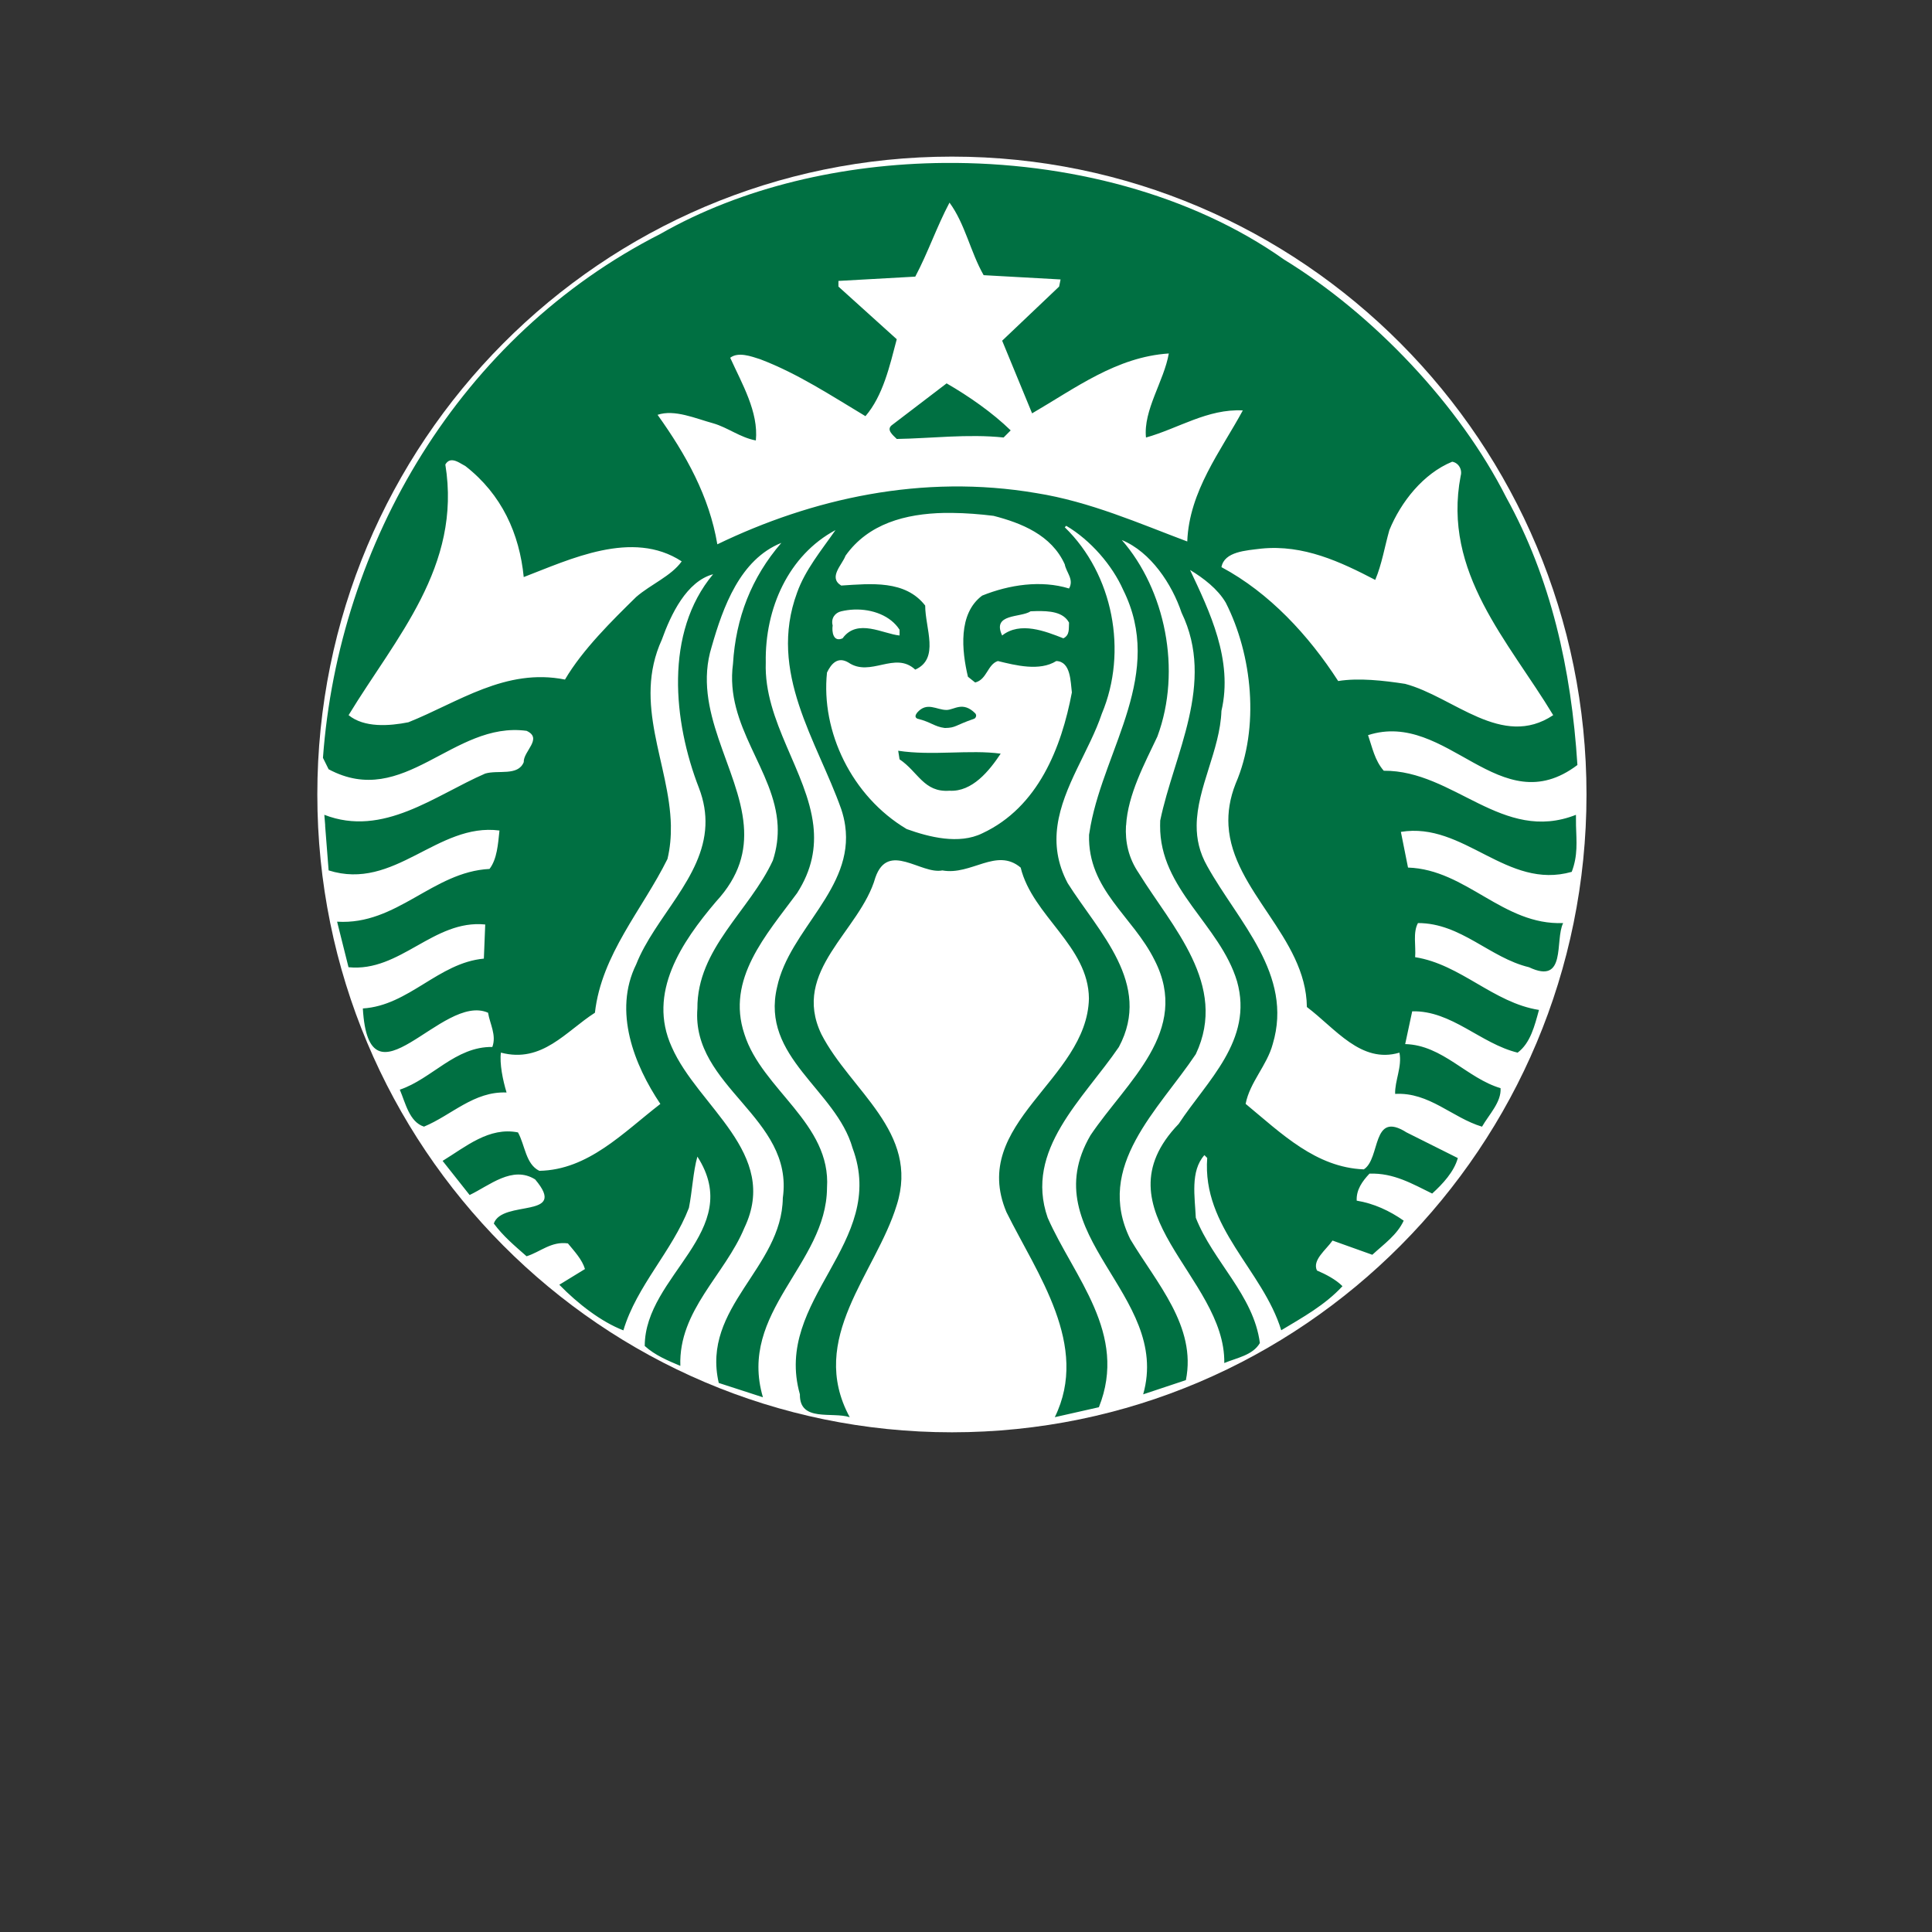 <?xml version="1.0" encoding="UTF-8" standalone="no"?>
<svg
   viewBox="0 0 24 24"
   width="24pt"
   height="24pt"
   version="1.1"
   id="svg4"
   sodipodi:docname="starbucks.svg"
   xml:space="preserve"
   inkscape:version="1.2.2 (732a01da63, 2022-12-09)"
   xmlns:inkscape="http://www.inkscape.org/namespaces/inkscape"
   xmlns:sodipodi="http://sodipodi.sourceforge.net/DTD/sodipodi-0.dtd"
   xmlns="http://www.w3.org/2000/svg"
   xmlns:svg="http://www.w3.org/2000/svg"><rect x="0" y="0" width="24" height="24" fill="#333333" stroke="none"/><defs
     id="defs8" /><sodipodi:namedview
     id="namedview6"
     pagecolor="#ffffff"
     bordercolor="#000000"
     borderopacity="0.25"
     inkscape:showpageshadow="2"
     inkscape:pageopacity="0.0"
     inkscape:pagecheckerboard="0"
     inkscape:deskcolor="#d1d1d1"
     inkscape:document-units="pt"
     showgrid="false"
     inkscape:zoom="18.406873"
     inkscape:cx="8.7195689"
     inkscape:cy="21.106246"
     inkscape:window-width="2560"
     inkscape:window-height="1351"
     inkscape:window-x="-9"
     inkscape:window-y="-9"
     inkscape:window-maximized="1"
     inkscape:current-layer="svg4" /><g
     id="g446"
     transform="matrix(0.053,0,0,0.053,3.875,1.919)"><g
       id="text3021"
       transform="matrix(2.781,0,0,2.781,-616.796,-1116.173)">
</g><g
       id="g4387">
	<path
   id="path3040"
   fill="#ffffff"
   d="M 298.736,150 C 298.736,232.567 232.144,299.5 150,299.5 67.855,299.5 1.263,232.568 1.263,150 1.263,67.434 67.855,0.5 150,0.5 232.145,0.5 298.736,67.434 298.736,150 Z" />
	<g
   id="g4381">
		<path
   id="inner_artwork"
   inkscape:connector-curvature="0"
   fill="#007042"
   d="m 148.758,53.65 c 5.236,3.018 10.79,6.902 15.018,11.018 l -1.661,1.669 c -8.343,-0.887 -17.13,0.22 -25.039,0.342 -0.882,-0.89 -2.659,-2.228 -1.004,-3.346 z m 147.521,103.637 c 0.111,3.766 0.465,7 -1.004,10.854 -15.242,4.335 -25.254,-11.803 -40.043,-9.369 l 1.672,8.365 c 13.682,0.45 22.228,13.57 36.363,13.006 -2.008,4.011 0.896,14.578 -8.001,10.354 -9.235,-2.219 -15.912,-10.354 -26.032,-10.354 -1.221,2.242 -0.448,5.346 -0.662,7.998 10.676,1.675 18.354,10.698 29.027,12.364 -1.004,3.668 -1.999,7.775 -5.005,10.012 -8.683,-2.113 -15.465,-9.911 -24.709,-9.688 l -1.646,7.681 c 8.785,0.226 14.461,7.998 22.356,10.331 0.217,3.24 -2.679,6.135 -4.347,9.027 -7.009,-2.105 -12.354,-8.126 -20.362,-7.682 -0.111,-3.017 1.68,-6.443 1.004,-9.669 -8.994,2.675 -15.025,-5.682 -21.691,-10.695 -0.192,-16.405 -17.462,-27.167 -18.374,-42.535 -0.175,-3.064 0.292,-6.335 1.688,-9.85 5.676,-13.124 3.893,-30.163 -2.331,-42.399 -1.891,-3.22 -5.242,-5.762 -8.365,-7.655 4.569,9.683 10.137,21.124 7.358,33.026 -0.322,9.191 -5.745,18.018 -5.807,26.878 -0.021,3.159 0.653,6.318 2.47,9.508 7.236,13.032 20.254,25.368 15.359,41.712 -1.346,5.02 -5.354,8.902 -6.354,14.011 8.465,7.011 16.469,14.911 27.701,15.356 4.002,-2.556 1.779,-13.891 10.012,-8.663 l 12.021,6.013 c -0.876,3.218 -3.57,6.102 -6.01,8.318 -4.561,-2.22 -9.01,-4.881 -14.697,-4.664 -1.677,1.779 -3.12,3.776 -2.992,6.329 4.002,0.659 7.673,2.348 11.016,4.688 -1.552,3.343 -4.577,5.438 -7.358,7.998 l -9.325,-3.334 c -1.557,2.228 -4.791,4.569 -3.656,7.014 2.104,0.901 4.438,2.119 5.987,3.68 -4.116,4.449 -9.333,7.311 -14.353,10.331 -4.324,-14.133 -18.571,-24.042 -17.348,-40.386 l -0.662,-0.661 c -3.349,3.765 -2.23,9.786 -2.014,14.672 4.008,10.237 13.568,18.144 15.018,29.37 -1.674,2.889 -5.448,3.465 -8.343,4.688 0.336,-20.24 -30.365,-35.591 -10.677,-56.064 6.566,-10.025 17.567,-19.592 13.669,-33.394 -4.002,-13.326 -18.157,-21.583 -18.032,-36.522 l 0.022,-1.165 c 3.224,-15.579 13.018,-32.156 5.006,-48.729 -2.233,-6.666 -7.222,-14.241 -14.008,-17.027 10.117,11.58 14.128,30.474 8.34,46.056 -2.917,6.198 -6.933,13.582 -7.336,20.868 H 190.8 c -0.215,3.805 0.562,7.589 3.017,11.177 7.682,12.464 21.024,26.155 13.349,42.398 -8.676,13.01 -23.805,26.244 -15.356,43.38 6.118,10.234 15.582,20.446 13.029,33.027 l -10.012,3.334 c 6.675,-23.466 -26.035,-37.254 -12.342,-60.728 8.454,-12.57 23.574,-24.364 15.015,-41.047 -5.117,-10.337 -15.69,-16.455 -15.356,-29.373 l 0.364,-2.169 c 3.445,-18.321 17.372,-35.663 7.634,-55.241 -2.559,-5.781 -7.673,-11.675 -13.349,-15.015 l -0.343,0.343 c 11.353,11.013 14.807,29.133 8.686,43.699 -2.856,8.546 -9.124,17.059 -10.398,26.217 -0.606,4.318 -0.095,8.793 2.4,13.507 7.23,11.449 19.909,23.594 11.997,38.396 -8.332,12.226 -22.242,24.122 -16.686,40.021 6.12,13.91 18.899,27.161 11.999,44.409 l -10.331,2.333 c 8.229,-16.809 -4.11,-33.488 -11.338,-48.066 -8.793,-20.915 18.892,-30.93 19.336,-50.052 -0.105,-12.342 -13.226,-19.35 -15.999,-30.696 -5.679,-4.791 -11.565,1.905 -18.354,0.662 -5.012,1.007 -12.71,-6.899 -15.702,1.671 -3.563,12.564 -19.795,21.801 -12.661,36.703 6.788,13.243 23.124,22.927 17.667,40.065 -4.886,16.008 -21.026,31.25 -11.016,49.713 -4.112,-1.332 -11.791,1.218 -11.68,-5.351 -6.338,-22.359 20.69,-35.385 12.342,-57.732 -3.885,-13.688 -21.586,-21.25 -17.689,-37.713 2.881,-13.552 18.088,-23.026 15.955,-37.871 -0.173,-1.243 -0.479,-2.515 -0.916,-3.841 -5.676,-16.019 -17.256,-32.042 -10.354,-50.738 1.895,-5.34 5.68,-9.9 9.006,-14.673 -11.014,5.894 -16.57,18.357 -16.342,31.036 -0.48,13.788 9.705,25.599 11.154,38.216 0.57,5.092 -0.264,10.306 -3.818,15.837 -7.225,9.804 -16.674,20.141 -12.342,33.05 4.119,13.021 20.359,20.909 19.358,36.044 -0.11,17.903 -20.913,29.05 -15.017,49.072 l -10.354,-3.359 c -4.111,-17.792 14.797,-26.895 15.014,-43.357 2.676,-18.931 -21.469,-25.955 -20.02,-44.409 -0.104,-14.021 12.238,-22.901 17.689,-34.695 0.935,-2.87 1.246,-5.582 1.121,-8.182 -0.668,-13.04 -12.418,-23.235 -10.468,-37.896 0.656,-10.79 4.327,-20.248 11.338,-28.363 -9.673,3.886 -13.669,15.021 -16.341,24.367 -4.637,14.986 6.432,28.466 7.542,41.893 0.492,5.929 -0.957,11.824 -6.536,17.851 -8.014,9.444 -16.141,21.36 -10.355,34.053 6.127,14.005 25.376,24.906 17.027,42.374 -4.555,11.015 -15.462,19.353 -15.014,32.364 -2.89,-1.224 -5.888,-2.444 -8.344,-4.663 0,-16.572 23.574,-26.923 12.342,-44.388 -0.995,3.446 -1.209,8.129 -1.988,12.022 -3.898,10.128 -12.238,18.235 -15.359,28.705 -5.219,-2.014 -10.676,-6.246 -15.017,-10.695 l 6.013,-3.68 c -0.668,-2.229 -2.445,-4.118 -3.999,-6.009 -3.905,-0.549 -6.469,2.013 -9.688,3.017 -2.781,-2.452 -5.465,-4.678 -7.682,-7.681 1.996,-5.685 17.592,-0.984 9.691,-10.331 -5.334,-3.335 -10.688,1.429 -15.359,3.653 l -6.332,-7.998 c 5.451,-3.334 10.888,-8.017 17.668,-6.674 1.671,3.009 1.787,7.434 5.006,9.005 11.46,-0.223 19.58,-8.891 28.365,-15.679 -6.123,-9.111 -11.107,-21.689 -5.668,-32.707 4.358,-11.041 15.713,-20.34 16.228,-32.546 0.116,-2.778 -0.317,-5.701 -1.532,-8.847 -6.004,-15.465 -8.123,-36.366 3.337,-50.054 -6.231,1.674 -9.905,9.44 -12.022,15.337 -6.889,15.101 1.824,29.091 2.125,43.563 0.041,2.603 -0.17,5.212 -0.801,7.84 -5.898,11.902 -15.454,22.345 -17.006,36.041 -6.788,4.33 -12.361,11.902 -22.033,9.347 -0.34,2.556 0.439,6.452 1.326,9.347 -7.67,-0.322 -12.9,5.331 -19.358,8.001 -3.44,-1.104 -4.335,-5.551 -5.667,-8.663 7.559,-2.553 13.012,-10.131 21.691,-10.011 1.006,-2.795 -0.564,-5.356 -1.007,-8.023 -10.796,-4.792 -27.909,23.688 -29.348,-1.004 10.788,-0.668 17.682,-10.682 28.366,-11.68 l 0.319,-7.998 C 28.492,179.257 20.692,191.722 8.572,190.493 L 5.899,179.82 c 14.02,0.876 22.373,-11.688 35.725,-12.364 1.774,-2.333 1.988,-5.782 2.33,-9.005 -14.574,-1.899 -24.575,14.252 -40.043,9.347 0,0 -0.533,-6.722 -0.822,-10.512 H 3.11 c -0.105,-1.482 -0.205,-2.515 -0.205,-2.515 13.793,5.352 25.912,-4.555 37.712,-9.669 3.001,-0.898 7.681,0.659 9.027,-2.675 -0.117,-2.559 4.55,-5.551 0.665,-7.337 -17.251,-2.341 -28.711,18.466 -46.4,9.005 L 2.582,141.42 C 6.262,91.145 34.616,42.539 81.667,18.62 100.723,7.73 124.397,2.179 148.272,1.982 c 28.813,-0.239 57.927,7.319 79.585,22.65 21.032,12.901 41.15,34.162 52.068,55.745 10.442,18.91 15.248,40.129 16.683,62.719 -18.248,13.788 -30.49,-12.99 -49.072,-6.997 1.001,2.898 1.555,5.896 3.679,8.343 16.469,-0.116 27.81,17.128 45.049,10.332 z M 86.667,95.369 C 75.096,87.802 60.426,94.927 49.642,99.048 48.641,88.92 44.528,79.693 35.952,73.019 35.12,72.605 33.97,71.734 32.934,71.67 c -0.62,-0.039 -1.21,0.211 -1.668,1.004 3.887,23.913 -11.658,40.599 -22.674,58.739 3.668,2.998 9.561,2.55 14.01,1.669 11.678,-4.67 22.802,-12.798 36.707,-10.012 4.112,-7.008 11.021,-13.796 16.686,-19.358 3.461,-2.995 8.216,-4.897 10.672,-8.343 z m 35.382,15.018 c -0.222,1.44 0.111,4.007 2.331,3.015 3.454,-4.783 9.569,-0.999 13.349,-0.662 v -1.346 c -2.074,-3.257 -6.341,-4.893 -10.674,-4.73 -1,0.035 -2.016,0.181 -2.994,0.408 -1.45,0.322 -2.459,1.649 -2.012,3.315 z m 54.396,-14.331 c -3.106,-6.899 -10.226,-9.691 -16.687,-11.359 -3.167,-0.39 -6.454,-0.654 -9.714,-0.685 -0.611,-0.006 -1.221,-0.014 -1.829,0 -9.119,0.184 -17.832,2.525 -23.155,10.031 -0.764,2.119 -4.123,5.095 -1.004,6.994 7.009,-0.448 15.007,-1.327 19.679,4.688 0,5.345 3.451,12.456 -2.331,15.015 -4.791,-4.436 -10.465,1.888 -15.678,-1.672 -2.451,-1.448 -4.002,0.242 -5.006,2.355 -1.449,13.791 5.772,29.011 18.674,36.684 5.229,1.886 12.258,3.68 17.715,1.004 13.126,-6.112 18.563,-20.12 21.007,-33.026 -0.328,-2.456 -0.211,-7.242 -3.657,-7.358 -3.891,2.461 -9.566,1.007 -13.69,0 -2.438,0.787 -2.55,4.354 -5.325,5.03 l -1.691,-1.349 c -1.448,-6.109 -2.341,-14.789 3.338,-19.016 6.346,-2.559 13.799,-3.677 20.362,-1.669 1.225,-2.112 -0.666,-3.775 -1.008,-5.667 z m -6.697,10.969 c -0.441,0.011 -0.87,0.033 -1.304,0.047 -2.331,1.555 -9.124,0.437 -6.672,5.668 4.23,-3.346 10.126,-1.001 14.353,0.662 1.563,-0.776 1.224,-2.334 1.327,-3.677 -1.357,-2.525 -4.6,-2.762 -7.704,-2.7 z m 48.434,-47.034 c -8.234,-0.437 -15.129,4.237 -22.695,6.352 -0.659,-6.438 4.232,-13.237 5.348,-19.7 -12.233,0.787 -21.922,8.15 -32.042,14.032 -2.342,-5.659 -4.691,-11.347 -7.017,-17.027 l 13.349,-12.685 0.342,-1.671 -18.031,-1.004 c -3.106,-5.442 -4.33,-11.997 -8.001,-17.003 -3.004,5.673 -5.022,11.677 -8.023,17.345 l -18.01,1.007 v 1.326 l 13.669,12.342 c -1.671,6.344 -3.224,13.237 -7.336,18.032 -8.009,-4.797 -15.904,-10.018 -24.685,-13.349 -2.113,-0.682 -5.125,-1.791 -7.016,-0.342 2.777,6.12 6.666,12.703 6.012,19.383 -3.673,-0.676 -6.56,-3.031 -10.011,-4.021 -4.127,-1.126 -9.024,-3.326 -13.028,-1.988 6.676,9.339 12.125,19.113 14.01,30.352 22.147,-10.689 47.975,-16.568 74.785,-12 12.567,2 24.123,7.119 35.36,11.336 0.439,-11.785 7.892,-21.255 13.02,-30.717 z m 38.032,64.084 c 11.338,3.001 22.712,15.354 34.718,7.339 -10.456,-17.351 -26.019,-33.374 -21.691,-56.064 0.453,-1.549 -0.548,-3.117 -1.988,-3.337 -6.783,2.772 -12.036,9.455 -14.72,16.024 -1.104,3.885 -1.758,8.015 -3.313,11.677 -8.126,-4.229 -16.797,-8.326 -26.697,-7.336 -3.57,0.445 -8.688,0.679 -9.347,4.344 11.235,6.004 20.474,16.024 27.359,26.694 4.794,-0.782 10.673,-0.114 15.679,0.659 z m -118.806,15.681 0.32,2.011 c 4.347,2.896 5.684,7.804 11.702,7.358 5.337,0.317 9.341,-4.683 12,-8.685 -7.222,-0.997 -16.01,0.546 -24.022,-0.684 z m 6.01,-9.005 c 0.217,0.891 -0.551,2.226 0.662,2.676 3.56,-0.773 10.009,1.894 11.997,-2.333 -1.388,-1.555 -3.654,-2.261 -6.032,-2.261 -2.377,0 -4.844,0.693 -6.627,1.918 z" />
		<g
   id="g4377">
			<path
   id="rect3815"
   opacity="0.99"
   fill="#ffffff"
   enable-background="new    "
   d="m 137.416,126.891 h 24.392 v 10.021 h -24.392 z" />
			<path
   id="path3032-6"
   sodipodi:nodetypes="cccsccc"
   inkscape:connector-curvature="0"
   fill="#007042"
   d="m 141.922,132.249 c 3.152,0.746 3.932,1.864 6.423,2.176 2.648,-0.047 2.266,-0.585 6.885,-2.179 0.303,-0.107 0.72,-0.776 0.203,-1.289 -2.868,-2.847 -4.85,-0.813 -6.648,-0.759 -2.385,0.026 -4.622,-2.042 -6.952,0.646 -0.397,0.546 -0.604,1.082 0.089,1.405 z" />
		</g>
	</g>
	
</g></g></svg>

